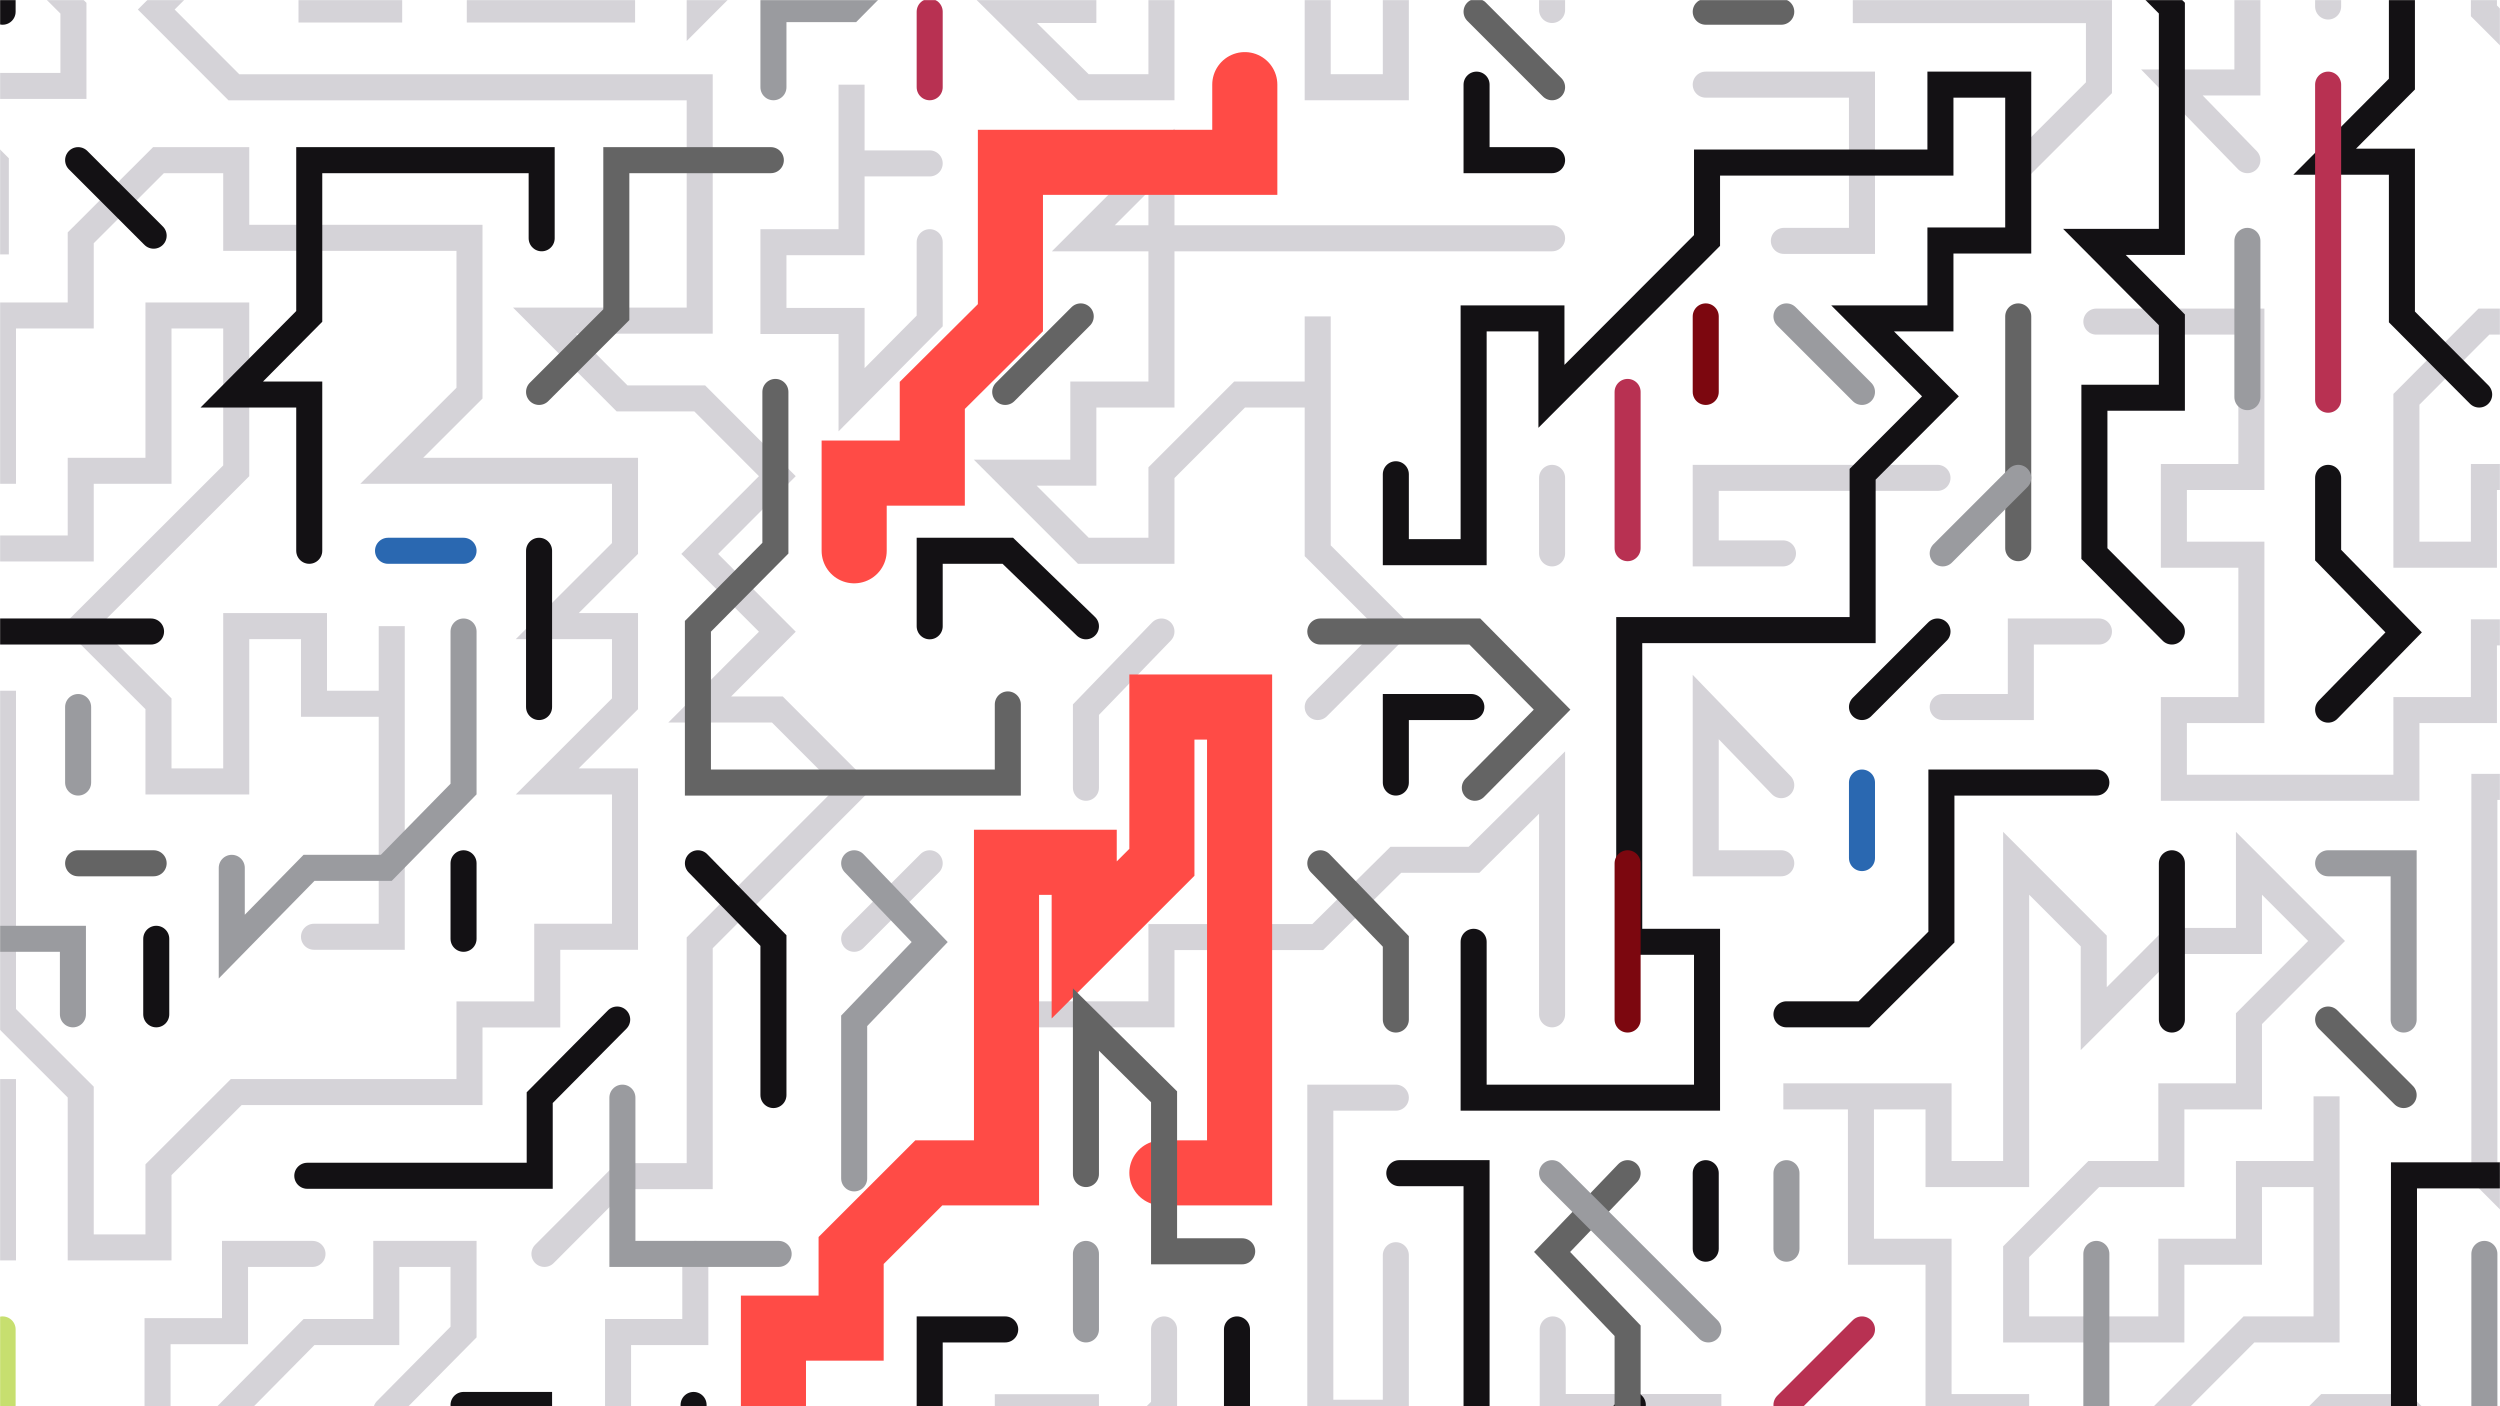 <?xml version="1.0" encoding="UTF-8"?>
<svg width="1920px" height="1080px" viewBox="0 0 1920 1080" version="1.1" xmlns="http://www.w3.org/2000/svg" xmlns:xlink="http://www.w3.org/1999/xlink">
    <rect x="0" y="0" width="1920" height="1080" fill="#808080" stroke="none"/>
    <!-- Generator: Sketch 51.3 (57544) - http://www.bohemiancoding.com/sketch -->
    <title>Group</title>
    <desc>Created with Sketch.</desc>
    <defs>
        <rect id="path-1" x="0" y="0" width="1920" height="1080"></rect>
    </defs>
    <g id="Page-1" stroke="none" stroke-width="1" fill="none" fill-rule="evenodd">
        <g id="Group">
            <mask id="mask-2" fill="white">
                <use xlink:href="#path-1"></use>
            </mask>
            <use id="Mask" fill="#FFFFFF" xlink:href="#path-1"></use>
            <g mask="url(#mask-2)" id="Shape" stroke-linecap="round">
                <g transform="translate(-1134, -1247)">
                    <polyline stroke="#D5D3D8" stroke-width="20" points="3756 1136 3696.471 1136 3636.941 1136 3636.941 1195.667 3577.412 1195.667 3517.882 1195.667 3458.353 1195.667 3398.824 1195.667 3398.824 1136 3339.294 1136 3279.765 1136 3279.765 1195.667 3220.235 1195.667 3160.706 1195.667 3101.176 1195.667 3041.647 1195.667 3041.647 1255.333 3101.176 1315 3101.176 1374.667 3101.176 1434.333 3101.176 1494 3041.647 1494 2982.118 1553.667 2982.118 1613.333 2982.118 1673 3041.647 1673 3041.647 1613.333 3101.176 1613.333 3101.176 1673 3101.176 1732.667 3041.647 1732.667 3041.647 1792.333 2982.118 1792.333 2982.118 1852 2922.588 1852 2863.059 1852 2803.529 1852 2803.529 1792.333 2863.059 1792.333 2863.059 1732.667 2863.059 1673 2803.529 1673 2803.529 1613.333 2863.059 1613.333 2863.059 1494 2744 1494"></polyline>
                    <polyline stroke="#D5D3D8" stroke-width="20" points="2686.316 1374 2746 1314.375 2746 1254.75 2686.316 1254.75 2626.632 1254.75 2566.947 1254.75 2566.947 1195.125 2507.263 1195.125 2507.263 1135.5 2447.579 1135.5 2447.579 1075.875 2387.895 1075.875 2328.211 1075.875 2268.526 1075.875 2208.842 1075.875 2149.158 1075.875 2089.474 1075.875 2029.789 1075.875 1970.105 1075.875 1910.421 1075.875 1850.737 1075.875 1791.053 1075.875 1791.053 1016.25 1791.053 956.625 1731.368 956.625 1731.368 897 1671.684 897 1671.684 837.375 1612 837.375 1552.316 837.375 1552.316 777.75 1612 777.75 1612 718.125 1671.684 658.5 1671.684 598.875 1612 598.875 1552.316 598.875 1432.947 598.875 1373.263 598.875 1253.895 598.875 1253.895 658.5 1194.211 658.5 1134.526 658.5 1074.842 658.5 1015.158 658.5 955.474 658.5 895.789 658.5 836.105 658.5 776.421 658.5 716.737 658.5 657.053 658.5 657.053 598.875 716.737 598.875 776.421 598.875 776.421 539.25 776.421 479.625 716.737 479.625 657.053 479.625 597.368 479.625 537.684 479.625 478 420"></polyline>
                    <polyline stroke="#D5D3D8" stroke-width="20" points="1136 358 1136 417.6 1076.211 477.2 1076.211 596.4 1016.421 596.4 956.632 596.4 896.842 596.4 896.842 715.6 837.053 715.6 777.263 715.6 717.474 715.6 657.684 715.6 657.684 775.2 597.895 775.2 538.105 775.2 478.316 775.2 418.526 775.2 358.737 775.2 358.737 834.8 298.947 834.8 298.947 894.4 298.947 954 358.737 954 358.737 894.4 418.526 894.4 418.526 954 358.737 1013.6 358.737 1132.8 358.737 1192.4 298.947 1192.4 298.947 1252 239.158 1252 179.368 1252 119.579 1252 59.789 1252 0 1252 0 1192.4 0 1132.8 59.789 1192.4 119.579 1192.4 179.368 1192.4 179.368 1132.8 179.368 1073.2 179.368 1013.6 179.368 954 179.368 834.8 119.579 775.2 119.579 715.6 59.789 715.6 0 715.6 0 656 0 596.4 59.789 656"></polyline>
                    <polyline stroke="#D5D3D8" stroke-width="20" points="713.6 775.7 713.6 835.4 773.2 835.4 832.8 775.7 892.4 775.7 892.4 835.4 892.4 954.8 832.8 954.8 773.2 954.8 713.6 954.8 654 954.8 654 895.1 654 1014.5 654 1074.2 713.6 1074.2 713.6 1014.5 713.6 1133.9 773.2 1133.9 773.2 1193.6 832.8 1193.6 892.4 1193.6 892.4 1133.9 892.4 1074.2 832.8 1074.2 892.4 1014.5 952 954.8 1011.6 954.8 1071.2 954.8 1071.2 895.1 1071.2 835.4 1071.2 775.7 1011.6 775.7 1011.6 716 1071.2 716 1130.8 716 1130.8 775.7 1190.4 716 1250 775.7 1190.4 835.4 1190.4 895.1 1190.4 954.8 1250 1014.5 1250 1074.2 1250 1133.9 1250 1193.6 1190.4 1193.6 1130.8 1193.6 1190.4 1253.3 1190.4 1313 1130.8 1313 1071.2 1313 1130.8 1372.7 1130.8 1432.4 1071.2 1432.4 1071.2 1492.1 1011.6 1492.1 1011.6 1611.5 952 1611.5 892.4 1671.2 832.8 1730.9 832.8 1790.6 892.4 1790.6 892.4 1850.3 892.4 1910 832.8 1910 773.2 1850.3 713.6 1910"></polyline>
                    <polyline stroke="#D5D3D8" stroke-width="20" points="778 3040 778 2980.357 837.714 3040 897.429 2980.357 897.429 2920.714 897.429 2861.071 897.429 2801.429 897.429 2741.786 897.429 2682.143 897.429 2622.5 897.429 2562.857 897.429 2503.214 1016.857 2503.214 1076.571 2503.214 1076.571 2443.571 1076.571 2383.929 1016.857 2383.929 1076.571 2324.286 1076.571 2264.643 1076.571 2205 1136.286 2205 1136.286 2145.357 1136.286 2085.714 1076.571 2085.714 1016.857 2026.071 957.143 2026.071 957.143 1966.429 957.143 1906.786 957.143 1847.143 1016.857 1906.786 1076.571 1847.143 1076.571 1787.5 1136.286 1787.5 1136.286 1847.143 1136.286 1906.786 1136.286 1966.429 1136.286 2026.071 1196 2085.714 1196 2145.357 1196 2205 1255.714 2205 1255.714 2145.357 1315.429 2085.714 1375.143 2085.714 1434.857 2085.714 1494.571 2085.714 1494.571 2026.071 1554.286 2026.071 1554.286 1966.429 1614 1966.429 1614 1906.786 1614 1847.143 1554.286 1847.143 1614 1787.5 1614 1727.857 1554.286 1727.857 1614 1668.214 1614 1608.571 1554.286 1608.571 1494.571 1608.571 1434.857 1608.571 1494.571 1548.929 1494.571 1489.286 1494.571 1429.643 1434.857 1429.643 1315.429 1429.643 1315.429 1370 1255.714 1370 1196 1429.643 1196 1489.286 1136.286 1489.286 1136.286 1548.929 1136.286 1608.571 1076.571 1608.571 1076.571 1668.214 1136.286 1668.214 1196 1668.214 1196 1608.571 1255.714 1608.571 1255.714 1548.929 1255.714 1489.286 1315.429 1489.286 1315.429 1608.571 1255.714 1668.214 1196 1727.857 1255.714 1787.5 1255.714 1847.143 1315.429 1847.143 1315.429 1787.5 1315.429 1727.857 1375.143 1727.857 1375.143 1787.5 1434.857 1787.5 1434.857 1727.857 1434.857 1847.143 1434.857 1966.429 1375.143 1966.429"></polyline>
                    <polyline stroke="#D5D3D8" stroke-width="20" points="1374 2210 1314.5 2210 1314.5 2269.333 1255 2269.333 1255 2328.667 1255 2388 1195.5 2388 1136 2388"></polyline>
                    <polyline stroke="#D5D3D8" stroke-width="20" points="1312 2630 1312 2510 1371.333 2510 1430.667 2510 1430.667 2450 1430.667 2390 1371.333 2390 1312 2330 1371.333 2270 1430.667 2270 1430.667 2210 1490 2210 1490 2270 1430.667 2330"></polyline>
                    <polyline stroke="#D5D3D8" stroke-width="20" points="1552.125 2210 1611.75 2150.27 1671.375 2150.27 1671.375 2090.541 1671.375 2030.811 1671.375 1971.081 1731 1911.351 1790.625 1851.622 1731 1791.892 1671.375 1791.892 1731 1732.162 1671.375 1672.432 1731 1612.703 1671.375 1552.973 1611.75 1552.973 1552.125 1493.243 1671.375 1493.243 1671.375 1433.514 1671.375 1373.784 1671.375 1314.054 1611.75 1314.054 1552.125 1314.054 1492.5 1314.054 1432.875 1314.054 1373.25 1314.054 1313.625 1314.054 1254 1254.324 1313.625 1194.595 1313.625 1134.865 1313.625 1075.135 1373.25 1075.135 1373.25 1134.865 1373.25 1194.595 1373.25 1254.324 1432.875 1254.324 1432.875 1194.595 1432.875 1134.865 1432.875 1075.135 1432.875 1015.405 1432.875 955.676 1492.5 955.676 1552.125 895.946 1611.75 955.676 1611.75 1015.405 1552.125 1015.405 1552.125 1075.135 1552.125 1134.865 1492.5 1134.865 1552.125 1194.595 1552.125 1254.324 1492.5 1254.324 1611.75 1254.324 1611.75 1194.595 1611.75 1134.865 1611.75 1075.135 1671.375 1075.135 1671.375 1015.405 1671.375 1134.865 1671.375 1194.595 1671.375 1254.324 1731 1194.595 1790.625 1134.865 1850.25 1134.865 1850.25 1015.405 1850.25 955.676 1850.25 895.946 1790.625 836.216 1731 836.216 1790.625 776.486 1790.625 716.757 1731 716.757 1731 657.027 1731 597.297 1731 537.568 1790.625 537.568 1790.625 477.838 1850.25 477.838 1909.875 477.838 1909.875 418.108 1909.875 358.378 1850.25 358.378 1790.625 358.378 1731 298.649 1731 179.189 1790.625 179.189 1790.625 59.73 1850.25 59.73 1909.875 59.73 1909.875 0 1969.5 0 1969.5 119.459 1969.5 179.189 1909.875 179.189 1909.875 238.919 1909.875 298.649 1969.5 298.649 1969.5 238.919 2029.125 238.919 2029.125 298.649 2088.75 298.649 2088.75 238.919 2088.75 179.189 2088.75 119.459 2088.75 59.73 2088.75 0 2148.375 0 2208 0 2208 59.73 2208 119.459 2148.375 119.459 2148.375 179.189 2148.375 238.919 2148.375 298.649 2148.375 358.378 2088.75 358.378 2088.75 418.108 2029.125 418.108 1969.5 418.108 1969.5 358.378"></polyline>
                    <polyline stroke="#D5D3D8" stroke-width="20" points="1966 1136 1966 1195.333 1966 1254.667 1906 1254.667 1966 1314 2026 1314 2026 1254.667 2026 1195.333 2086 1195.333 2086 1136 2146 1136 2146 1195.333 2146 1254.667 2146 1314 2206 1314 2206 1254.667 2206 1195.333 2266 1195.333 2266 1136 2326 1136 2326 1195.333 2326 1254.667"></polyline>
                    <polyline stroke="#D5D3D8" stroke-width="20" points="2444 1312 2504 1312 2564 1312 2564 1432 2504 1432"></polyline>
                    <polyline stroke="#D5D3D8" stroke-width="20" points="2326 1430 2206 1430 2146 1430 2086 1430 2026 1430 1966 1430 2026 1370 2026 1490 2026 1550 1966 1550 1966 1610 1906 1610 1966 1670 2026 1670 2026 1610 2086 1550 2146 1550 2146 1490 2146 1610 2146 1670 2206 1730 2146 1790"></polyline>
                    <polyline stroke="#D5D3D8" stroke-width="20" points="2026 1732 1968 1792 1968 1852"></polyline>
                    <path d="M1848,1910 L1790,1968" stroke="#D5D3D8" stroke-width="20"></path>
                    <polyline stroke="#D5D3D8" stroke-width="20" points="1906 2026 2026 2026 2026 1966.667 2146 1966.667 2206 1907.333 2266 1907.333 2326 1848 2326 1966.667 2326 2026"></polyline>
                    <polyline stroke="#D5D3D8" stroke-width="20" points="2206 2090 2148 2090 2148 2150.5 2148 2211 2148 2271.5 2148 2332 2206 2332 2206 2271.5 2206 2211"></polyline>
                    <polyline stroke="#D5D3D8" stroke-width="20" points="2326.5 2268 2326.5 2327.6 2446 2327.6 2446 2387.2 2446 2446.8 2386.25 2446.8 2386.25 2506.4 2326.5 2506.4 2326.5 2566 2326.5 2625.6 2266.75 2625.6 2266.75 2685.2 2326.5 2685.2 2326.5 2744.8 2326.5 2804.4 2266.75 2804.4 2207 2804.4 2147.25 2804.4 2147.25 2744.8 2147.25 2864 2087.5 2864 2147.25 2923.6 2147.25 2983.2 2087.5 2983.2 2027.75 3042.8 1968 3042.8 1968 2983.2 1968 3102.4 1968 3162"></polyline>
                    <polyline stroke="#D5D3D8" stroke-width="20" points="1788 2746 1788 2686.25 1728 2686.25 1788 2626.5 1788 2566.75 1788 2507 1788 2387.5 1908 2387.5 1908 2327.75 1968 2327.75 1968 2387.5 2028 2327.75 2028 2268"></polyline>
                    <polyline stroke="#D5D3D8" stroke-width="20" points="1668 2210 1668 2270 1608.667 2270 1608.667 2330 1608.667 2450 1608.667 2510 1608.667 2570 1490 2570 1490 2630"></polyline>
                    <polyline stroke="#D5D3D8" stroke-width="20" points="2622.8 2626 2622.8 2566.333 2563.2 2566.333 2503.6 2566.333 2444 2566.333 2444 2506.667 2503.6 2506.667 2503.6 2447 2503.6 2387.333 2563.2 2387.333 2563.2 2447 2682.4 2447 2682.4 2387.333 2682.4 2327.667 2622.8 2327.667 2622.8 2268 2622.8 2208.333 2563.2 2208.333 2563.2 2148.667 2563.2 2089 2503.6 2089 2622.8 2089 2622.8 2148.667 2682.4 2148.667 2682.4 2089 2682.4 2029.333 2682.4 1969.667 2682.4 1910 2742 1969.667 2742 2029.333 2801.6 1969.667 2861.2 1969.667 2861.2 1910 2920.8 1969.667 2861.2 2029.333 2861.2 2089 2801.6 2089 2801.6 2148.667 2742 2148.667 2682.4 2208.333 2682.4 2268 2742 2268 2801.6 2268 2801.6 2208.333 2861.2 2208.333 2861.2 2148.667 2920.8 2148.667 2920.8 2089 2920.8 2208.333 2920.8 2268 2861.2 2268 2801.6 2327.667 2861.2 2387.333 2920.8 2327.667 2980.4 2327.667 3040 2387.333 3040 2447 2920.8 2447 2861.2 2506.667 2920.8 2566.333"></polyline>
                    <polyline stroke="#D5D3D8" stroke-width="20" points="3042 2626.25 3042 2685.875 3042 2805.125 3042 2864.75 3042 2924.375 3102 2864.75 3222 2864.75 3222 2924.375 3222 2984 3162 2984 3282 2984 3282 2924.375 3282 2864.75 3342 2864.75 3342 2805.125 3402 2805.125 3402 2745.5 3402 2685.875 3402 2626.25 3462 2626.25 3462 2566.625 3462 2507 3402 2447.375 3402 2387.75 3402 2328.125 3402 2208.875 3342 2208.875 3402 2149.25 3402 2089.625 3462 2030"></polyline>
                    <polyline stroke="#D5D3D8" stroke-width="20" points="2860 1012 2860 1071.667 2860 1191 2860 1250.667 2860 1310.333 2802 1310.333 2860 1370"></polyline>
                    <path d="M2922,1252 L2922,1194" stroke="#D5D3D8" stroke-width="20"></path>
                    <polyline stroke="#D5D3D8" stroke-width="20" points="3220.5 2448 3220.5 2388.333 3220.5 2328.667 3161 2328.667 3101.5 2328.667 3101.5 2209.333 3042 2149.667 3042 2090 3042 2030.333 3042 1970.667 3042 1911 3042 1851.333 3161 1851.333 3161 1791.667 3220.5 1791.667 3220.5 1732 3220.5 1851.333 3220.5 1911 3220.5 1970.667 3280 1970.667"></polyline>
                    <polyline stroke="#D5D3D8" stroke-width="20" points="2502 1910 2444 1910 2444 1850 2444 1790 2502 1850"></polyline>
                    <polyline stroke="#D5D3D8" stroke-width="20" points="2626 1790 2686 1790 2686 1732 2746 1732"></polyline>
                    <polyline stroke="#D5D3D8" stroke-width="20" points="2622 1614 2503.333 1614 2444 1614 2444 1672 2503.333 1672"></polyline>
                    <path d="M2326,1672 L2326,1614" stroke="#D5D3D8" stroke-width="20"></path>
                    <polyline stroke="#D5D3D8" stroke-width="20" points="1848 1372.5 1788 1372.5 1788 1312 1788 1433 1728 1433 1728 1493.5 1788 1493.5 1788 1554 1848 1493.5 1848 1433"></polyline>
                    <polyline stroke="#131114" stroke-width="20" points="1490 2862 1490 2742.889 1490 2683.333 1548 2683.333 1548 2623.778 1548 2564.222 1548 2504.667 1490 2504.667 1490 2445.111 1548 2445.111 1548 2385.556 1548 2326 1490 2326"></polyline>
                    <polyline stroke="#131114" stroke-width="20" points="1666.667 2326 1666.667 2385.6 1666.667 2445.2 1666.667 2504.8 1666.667 2564.4 1666.667 2624 1666.667 2683.6 1607.333 2683.6 1548 2743.2 1666.667 2743.2 1666.667 2802.8 1726 2862.4 1726 2922 1726 2981.6 1726 3041.2 1726 3100.8 1726 3160.4 1726 3220"></polyline>
                    <polyline stroke="#FF4B46" stroke-width="50" points="1966.667 2744 1907 2744 1847.333 2744 1847.333 2684.375 1847.333 2624.75 1847.333 2565.125 1847.333 2505.5 1847.333 2445.875 1787.667 2445.875 1728 2445.875 1728 2386.25 1728 2326.625 1728 2267 1787.667 2267 1787.667 2207.375 1847.333 2147.75 1907 2147.75 1907 2088.125 1907 1968.875 1907 1909.25 1966.667 1909.25 1966.667 1968.875 2026.333 1909.25 2026.333 1849.625 2026.333 1790 2086 1790 2086 1849.625 2086 1909.25 2086 1968.875 2086 2028.5 2086 2088.125 2086 2147.75 2026.333 2147.75"></polyline>
                    <polyline stroke="#131114" stroke-width="20" points="2084 2268 2084 2327.667 2084 2387.333 2024.667 2387.333 2024.667 2447 2024.667 2506.667 2024.667 2566.333 1965.333 2626 1906 2626 1906 2566.333 1906 2506.667"></polyline>
                    <polyline stroke="#131114" stroke-width="20" points="1848 2388 1848 2268 1906 2268"></polyline>
                    <polyline stroke="#131114" stroke-width="20" points="1728 2088 1728 2028.667 1728 1969.333 1670 1910"></polyline>
                    <polyline stroke="#131114" stroke-width="20" points="1608 2030 1548.5 2090 1548.5 2150 1429.5 2150 1370 2150"></polyline>
                    <path d="M1254,2026 L1254,1968" stroke="#131114" stroke-width="20"></path>
                    <polyline stroke="#131114" stroke-width="20" points="1071.5 2032 1012 1972 1012 1852 1012 1792 1071.5 1732 1131 1732 1250 1732"></polyline>
                    <polyline stroke="#131114" stroke-width="20" points="1371.5 1670 1371.5 1610 1371.5 1550 1312 1550 1371.5 1490 1371.5 1430 1371.5 1370 1431 1370 1550 1370 1550 1430"></polyline>
                    <path d="M1548,1670 L1548,1790" stroke="#131114" stroke-width="20"></path>
                    <path d="M1490,1910 L1490,1968" stroke="#131114" stroke-width="20"></path>
                    <polyline stroke="#FF4B46" stroke-width="50" points="1790 1670 1790 1610.333 1850 1610.333 1850 1550.667 1910 1491 1910 1431.333 1910 1371.667 1970 1371.667 2090 1371.667 2090 1312"></polyline>
                    <polyline stroke="#131114" stroke-width="20" points="2206 1611.231 2206 1671.077 2265.75 1671.077 2265.75 1611.231 2265.75 1551.385 2265.75 1491.538 2325.5 1491.538 2325.5 1551.385 2385.25 1491.538 2445 1431.692 2445 1371.846 2504.75 1371.846 2624.25 1371.846 2624.25 1312 2684 1312 2684 1431.692 2624.25 1431.692 2624.25 1491.538 2564.5 1491.538 2624.25 1551.385 2564.5 1611.231 2564.5 1671.077 2564.5 1730.923 2504.75 1730.923 2445 1730.923 2385.25 1730.923 2385.25 1790.769 2385.25 1850.615 2385.25 1970.308 2445 1970.308 2445 2030.154 2445 2090 2385.25 2090 2325.5 2090 2265.75 2090 2265.75 2030.154 2265.75 1970.308"></polyline>
                    <polyline stroke="#131114" stroke-width="20" points="2208.667 2148 2268 2148 2268 2207.667 2268 2267.333 2268 2327 2268 2386.667 2208.667 2386.667 2208.667 2446.333 2208.667 2506 2149.333 2506 2090 2506 2090 2446.333"></polyline>
                    <polyline stroke="#131114" stroke-width="20" points="2384 2806 2443.625 2746.333 2503.25 2806 2562.875 2806 2622.5 2746.333 2622.5 2686.667 2682.125 2627 2801.375 2627 2801.375 2567.333 2801.375 2507.667 2801.375 2448 2801.375 2388.333 2861 2448 2980.25 2448 2980.25 2388.333 2980.25 2269 2980.25 2149.667 3099.5 2149.667 3159.125 2149.667 3159.125 2090 3278.375 2090 3278.375 2030.333 3338 2030.333 3338 1970.667 3338 1911 3278.375 1911 3278.375 1851.333 3278.375 1791.667 3338 1732"></polyline>
                    <polyline stroke="#131114" stroke-width="20" points="2564 954 2623.5 1013.846 2623.5 1073.692 2564 1073.692 2564 1133.538 2623.5 1133.538 2623.5 1193.385 2683 1133.538 2742.5 1133.538 2742.5 1073.692 2742.5 1013.846 2742.5 954 2802 954 2802 1013.846 2802 1073.692 2802 1133.538 2742.5 1193.385 2802 1253.231 2802 1372.923 2802 1432.769 2742.5 1432.769 2802 1492.615 2802 1552.462 2742.5 1552.462 2742.5 1612.308 2742.5 1672.154 2802 1732"></polyline>
                    <polyline stroke="#131114" stroke-width="20" points="2744 1848 2684.5 1848 2625 1848 2625 1907.333 2625 1966.667 2565.5 2026 2506 2026"></polyline>
                    <path d="M2444,2148 L2444,2206" stroke="#131114" stroke-width="20"></path>
                    <polyline stroke="#131114" stroke-width="20" points="2388 2326 2328 2385.333 2328 2444.667 2268 2444.667 2268 2504"></polyline>
                    <polyline stroke="#131114" stroke-width="20" points="3038 1550 2978.667 1490.4 2978.667 1430.8 2978.667 1371.2 2919.333 1371.2 2978.667 1311.6 2978.667 1252 2978.667 1192.4 2978.667 1132.8 2919.333 1132.8 2919.333 1073.2 2978.667 1073.2 2978.667 1013.6 2919.333 954 2860 954"></polyline>
                    <polyline stroke="#131114" stroke-width="20" points="2922 1614 2922 1673.333 2980 1732.667 2922 1792"></polyline>
                    <path d="M2802,1910 L2802,2030" stroke="#131114" stroke-width="20"></path>
                    <path d="M2622,1732 L2564,1790" stroke="#131114" stroke-width="20"></path>
                    <polyline stroke="#131114" stroke-width="20" points="2264 1790 2206 1790 2206 1848"></polyline>
                    <polyline stroke="#131114" stroke-width="20" points="1968 1728 1908 1670 1848 1670 1848 1728"></polyline>
                    <polyline stroke="#131114" stroke-width="20" points="2268 1312 2268 1370 2326 1370"></polyline>
                    <path d="M1136,1136 L1136,1256" stroke="#131114" stroke-width="20"></path>
                    <path d="M1252,1428 L1194,1370" stroke="#131114" stroke-width="20"></path>
                    <polyline stroke="#646464" stroke-width="20" points="1968 2148.667 1968 2089.333 1968 2030 2028 2089.333 2028 2208 2088 2208"></polyline>
                    <polyline stroke="#646464" stroke-width="20" points="2206 2030 2206 1970 2148 1910"></polyline>
                    <polyline stroke="#646464" stroke-width="20" points="2266.667 1852 2326 1792 2266.667 1732 2148 1732"></polyline>
                    <path d="M1964,1490 L1906,1548" stroke="#646464" stroke-width="20"></path>
                    <polyline stroke="#646464" stroke-width="20" points="1729.5 1548 1729.5 1668 1670 1728 1670 1848 1729.5 1848 1848.5 1848 1908 1848 1908 1788"></polyline>
                    <path d="M1252,1910 L1194,1910" stroke="#646464" stroke-width="20"></path>
                    <polyline stroke="#646464" stroke-width="20" points="1548 1548 1607.333 1488.667 1607.333 1370 1726 1370"></polyline>
                    <path d="M2268,1256 L2326,1314" stroke="#646464" stroke-width="20"></path>
                    <path d="M2980,2088 L2922,2030" stroke="#646464" stroke-width="20"></path>
                    <polyline stroke="#646464" stroke-width="20" points="2684 1668 2684 1549.333 2684 1490"></polyline>
                    <path d="M2502,1256 L2444,1256" stroke="#646464" stroke-width="20"></path>
                    <polyline stroke="#646464" stroke-width="20" points="2384 2390 2384 2269 2326 2208.5 2384 2148"></polyline>
                    <polyline stroke="#9A9B9F" stroke-width="20" points="1190 2026 1190 1968 1070 1968"></polyline>
                    <path d="M1194,1790 L1194,1848" stroke="#9A9B9F" stroke-width="20"></path>
                    <polyline stroke="#9A9B9F" stroke-width="20" points="1312 1913.5 1312 1974 1371.333 1913.5 1430.667 1913.5 1490 1853 1490 1732"></polyline>
                    <polyline stroke="#9A9B9F" stroke-width="20" points="1728 1314 1728 1254 1787.333 1254 1846.667 1194 1906 1194"></polyline>
                    <polyline stroke="#9A9B9F" stroke-width="20" points="2744 2388 2744 2328.667 2744 2210"></polyline>
                    <path d="M2626,1672 L2684,1614" stroke="#9A9B9F" stroke-width="20"></path>
                    <path d="M2564,1548 L2506,1490" stroke="#9A9B9F" stroke-width="20"></path>
                    <path d="M2860,1432 L2860,1552" stroke="#9A9B9F" stroke-width="20"></path>
                    <polyline stroke="#9A9B9F" stroke-width="20" points="2980 2030 2980 1910 2922 1910"></polyline>
                    <path d="M3042,2210 L3042,2330" stroke="#9A9B9F" stroke-width="20"></path>
                    <polyline stroke="#9A9B9F" stroke-width="20" points="2446 2268 2386 2208 2326 2148"></polyline>
                    <path d="M2506,2148 L2506,2206" stroke="#9A9B9F" stroke-width="20"></path>
                    <path d="M1968,2268 L1968,2210" stroke="#9A9B9F" stroke-width="20"></path>
                    <polyline stroke="#9A9B9F" stroke-width="20" points="1790 2152 1790 2091.5 1790 2031 1848 1970.5 1790 1910"></polyline>
                    <polyline stroke="#9A9B9F" stroke-width="20" points="1612 2090 1612 2210 1732 2210"></polyline>
                    <path d="M1848,1314 L1848,1256" stroke="#B83152" stroke-width="20"></path>
                    <polyline stroke="#B83152" stroke-width="20" points="2922 1312 2922 1433 2922 1493.5 2922 1554"></polyline>
                    <path d="M2384,1548 L2384,1668" stroke="#B83152" stroke-width="20"></path>
                    <path d="M2506,2326 L2564,2268" stroke="#B83152" stroke-width="20"></path>
                    <path d="M1490,1670 L1432,1670" stroke="#2A68B1" stroke-width="20"></path>
                    <path d="M2564,1906 L2564,1848" stroke="#2A68B1" stroke-width="20"></path>
                    <path d="M1136,2326 L1136,2268" stroke="#C7DF6F" stroke-width="20"></path>
                    <path d="M2444,1490 L2444,1548" stroke="#7C070F" stroke-width="20"></path>
                    <path d="M2384,1910 L2384,2030" stroke="#7C070F" stroke-width="20"></path>
                </g>
            </g>
        </g>
    </g>
</svg>